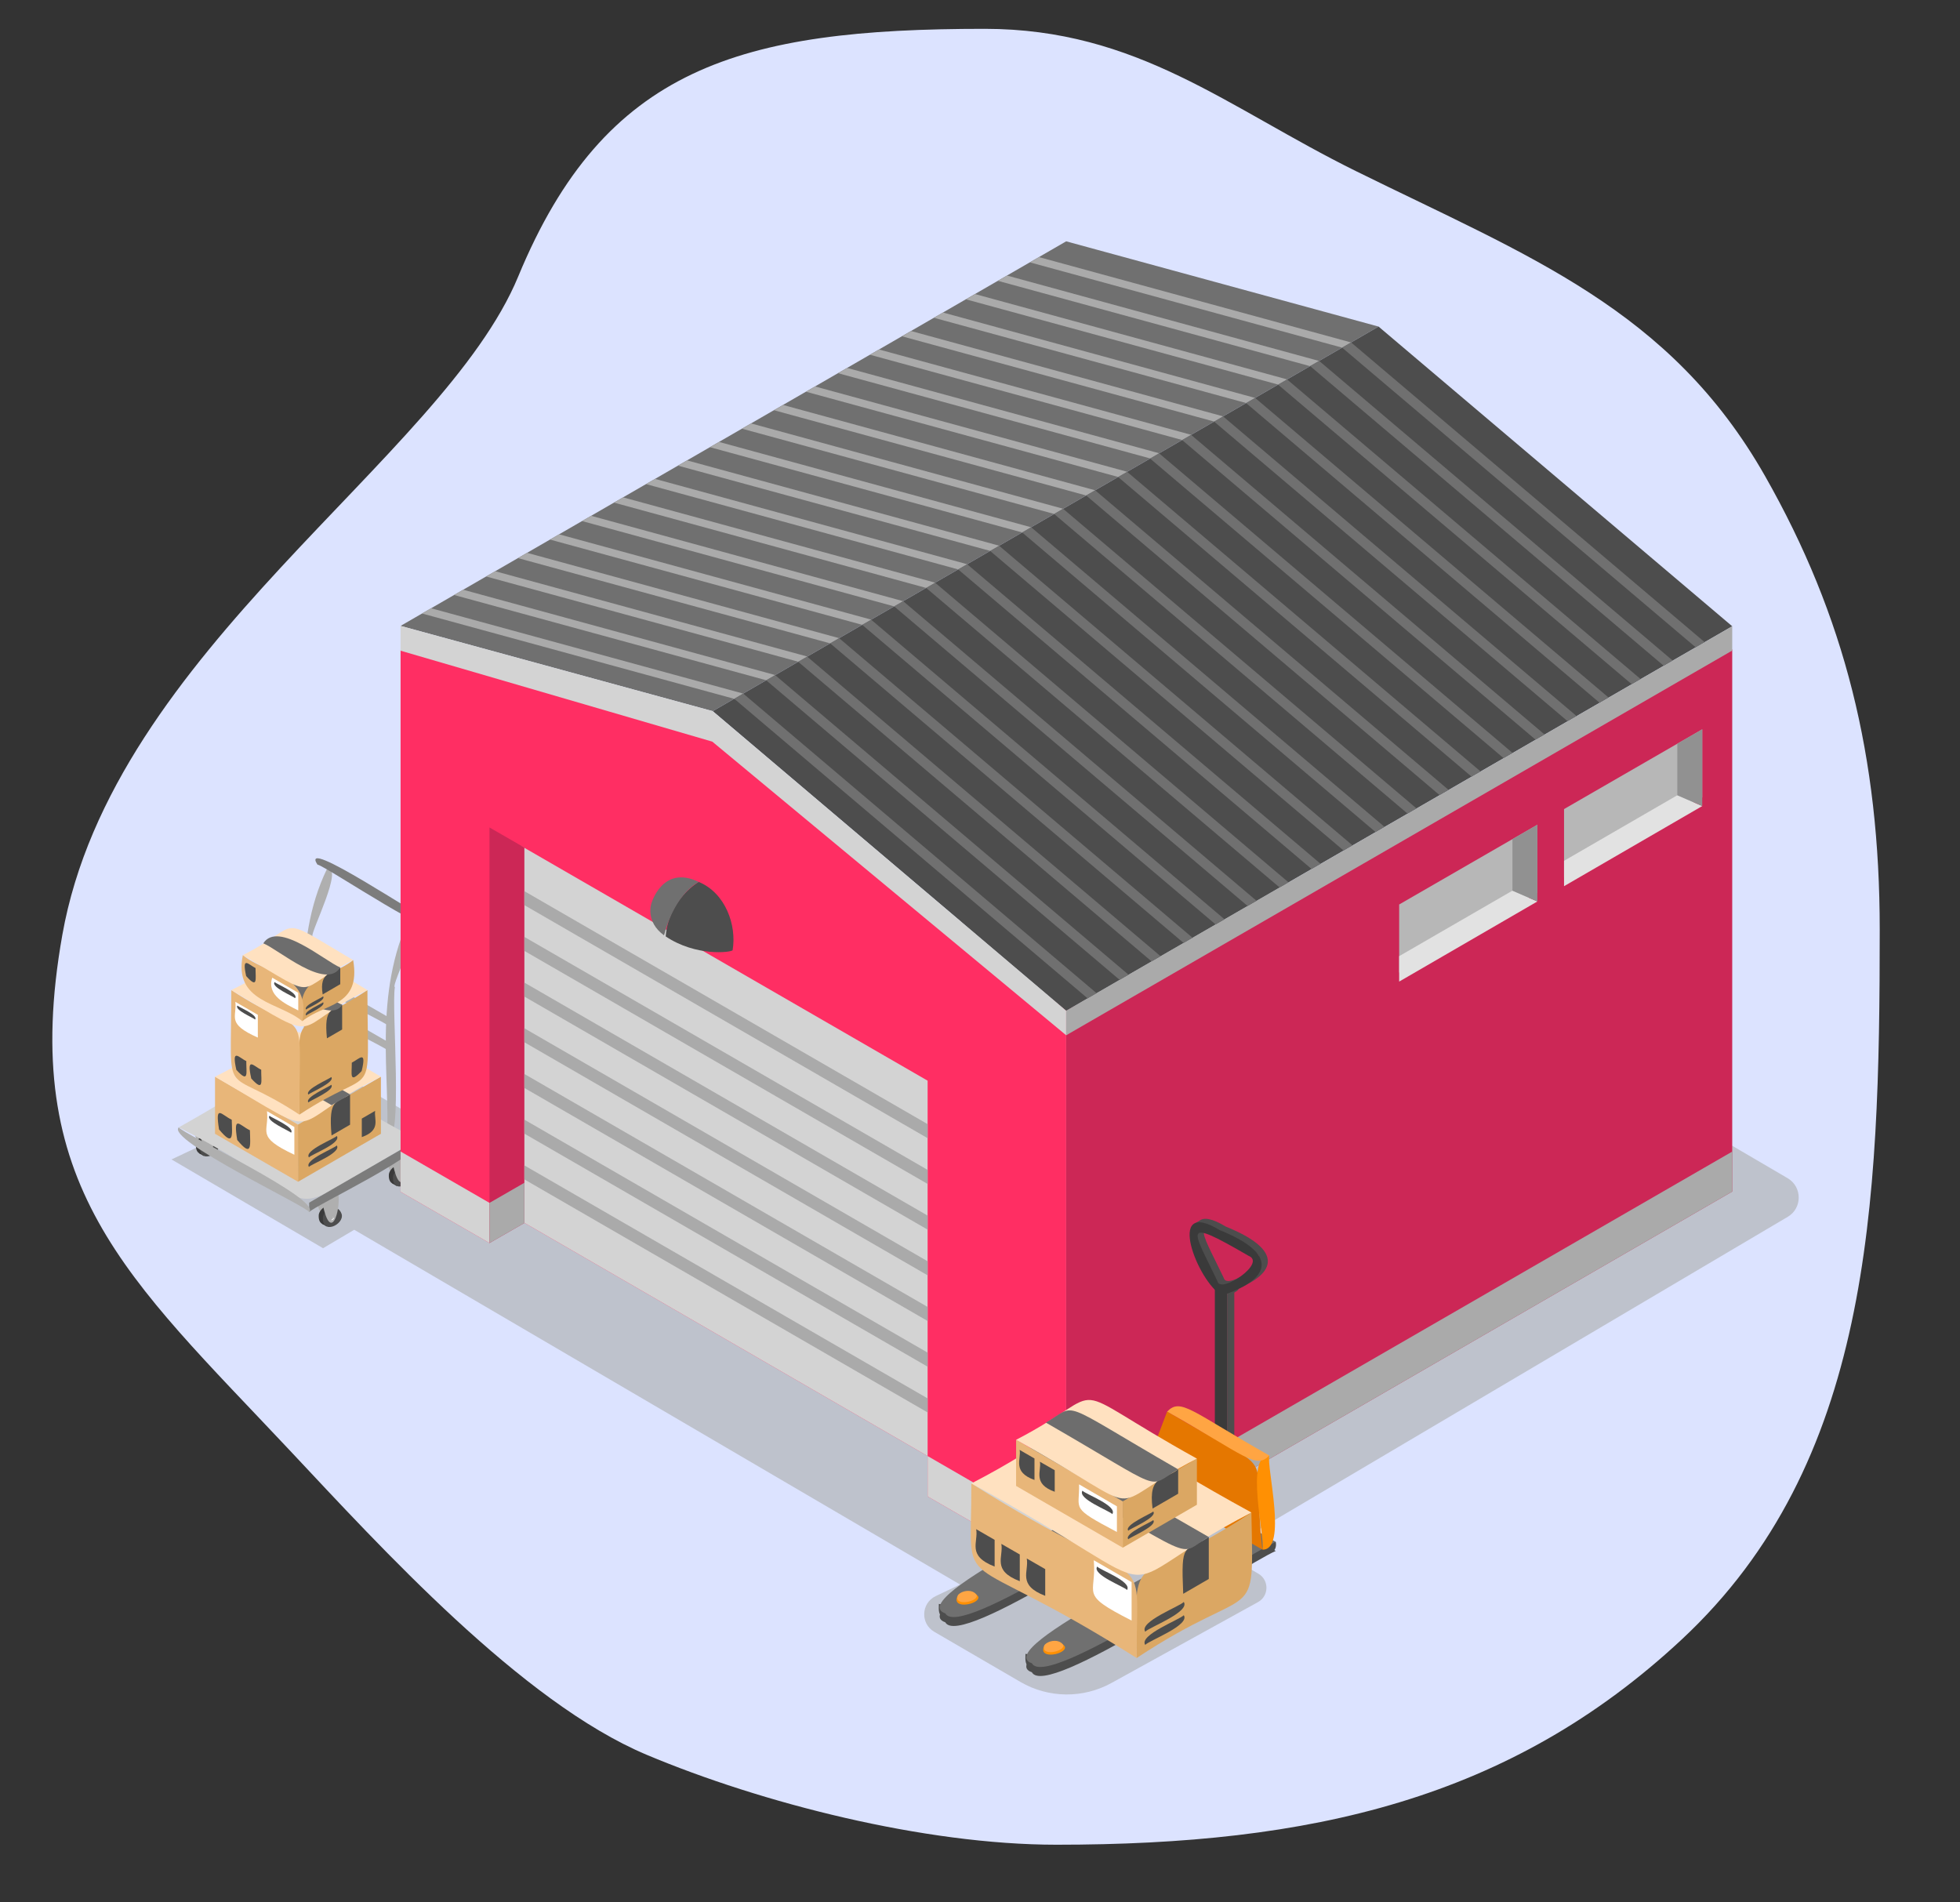 <?xml version="1.0" encoding="utf-8"?>
<!-- Generator: Adobe Illustrator 23.1.1, SVG Export Plug-In . SVG Version: 6.00 Build 0)  -->
<svg version="1.1" id="Layer_1" xmlns="http://www.w3.org/2000/svg" xmlns:xlink="http://www.w3.org/1999/xlink" x="0px" y="0px"
	 viewBox="0 0 272 264" enable-background="new 0 0 272 264" xml:space="preserve">
<rect x="0" y="0" width="272" height="264" fill="#333333" stroke="none"/>
<rect x="-1150.5" y="-83.5" fill="#FFFFFF" width="732" height="732"/>
<linearGradient id="SVGID_1_" gradientUnits="userSpaceOnUse" x1="-1056.874" y1="23.766" x2="-308.119" y2="735.025">
	<stop  offset="0.072" style="stop-color:#FF2E63;stop-opacity:0.6"/>
	<stop  offset="0.739" style="stop-color:#FF2E63"/>
</linearGradient>
<rect x="-1151" y="-84" fill="url(#SVGID_1_)" width="733" height="733"/>
<g id="XMLID_150_">
	<g id="XMLID_66_">
		<g id="XMLID_95_">
			<polygon opacity="0.27" fill="#231F20" points="-856.79,649 -1031.69,415 -530.33,415 -417,586 -418,649 			"/>
			<polygon fill="#010A43" points="-530.27,143.1 -780.97,279.15 -780.97,551.18 -781.03,551.18 -781.03,279.15 -1031.67,143.1 
				-781.1,7.24 -780.97,7.12 			"/>
			<polygon fill="#FFE1E1" points="-781.03,279.16 -781.03,551.16 -955.26,456.62 -1031.71,415.2 -1031.71,143.11 			"/>
			<polygon fill="#C6C6C6" points="-993.34,185.09 -800.38,286.99 -800.84,499.37 -993.34,394.44 			"/>
			<polyline id="XMLID_55_" fill="#878787" points="-1012.26,404.69 -800.38,286.99 -800.38,519.6 			"/>
			<polyline fill="#010A43" points="-800.38,519.6 -800.44,519.6 -800.44,519.53 -947.63,439.72 -1012.26,404.69 -1012.26,174.68 
				-993.43,184.92 -993.43,394.38 -993.37,394.38 -940.33,423.26 -800.44,499.55 			"/>
		</g>
	</g>
</g>
<path fill="#F58B1F" d="M-993.34,394.41"/>
<polygon fill="#2D2C2C" points="-800.44,519.53 -800.44,519.6 -947.63,439.72 "/>
<polygon id="XMLID_8_" fill="#FFE1E1" points="-530.3,143.09 -530.3,415.2 -606.72,456.66 -780.94,551.16 -780.94,551.14 
	-780.94,279.15 "/>
<polyline fill="#FF2E63" points="-761.52,499.53 -761.56,286.96 -568.51,184.92 -568.61,394.41 "/>
<polyline fill="#010A43" points="-761.5,499.55 -621.61,423.26 -568.64,394.38 -568.51,394.38 -568.51,184.92 -549.68,174.68 
	-549.68,404.69 -614.31,439.72 -761.56,519.6 "/>
<polygon fill="#010A43" points="-761.52,499.53 -761.52,519.59 -549.69,404.68 -568.51,394.41 -568.61,394.41 -621.6,423.26 "/>
<polygon fill="#010A43" points="-761.11,310.51 -576.69,210.02 -576.69,200.96 -761.11,301.45 "/>
<polygon fill="#010A43" points="-761.11,326.12 -576.69,225.63 -576.69,216.57 -761.11,317.06 "/>
<polygon fill="#010A43" points="-761.11,341.74 -576.69,241.24 -576.69,232.18 -761.11,332.68 "/>
<polygon fill="#010A43" points="-761.11,357.35 -576.69,256.86 -576.69,247.8 -761.11,348.29 "/>
<polygon fill="#010A43" points="-761.11,372.96 -576.69,272.47 -576.69,263.41 -761.11,363.9 "/>
<polygon fill="#010A43" points="-761.11,388.58 -576.69,288.08 -576.69,279.02 -761.11,379.52 "/>
<polygon fill="#010A43" points="-761.11,404.19 -576.69,303.7 -576.69,294.64 -761.11,395.13 "/>
<polygon fill="#010A43" points="-761.11,419.8 -576.69,319.31 -576.69,310.25 -761.11,410.74 "/>
<polygon fill="#010A43" points="-761.11,435.41 -576.69,334.92 -576.69,325.86 -761.11,426.35 "/>
<polygon fill="#010A43" points="-761.11,451.03 -576.69,350.54 -576.69,341.48 -761.11,441.97 "/>
<polygon fill="#010A43" points="-761.11,466.64 -576.69,366.15 -576.69,357.09 -761.11,457.58 "/>
<polygon fill="#010A43" points="-761.11,482.25 -576.69,381.76 -576.69,372.7 -761.11,473.19 "/>
<polygon fill="#FF2E63" points="-530.27,143.1 -780.98,279.01 -1031.67,143.1 -780.98,261.83 "/>
<polygon fill="#FF2E63" points="-1031.67,143.09 -780.93,7.13 -530.3,143.09 -780.93,24.31 "/>
<g>
	<g>
		<g>
			<path fill="#DCDCDC" d="M-883.25,141.41c10.78-5.79,27.42-9.98,40.46-10.07l3.96,16.68c-8.88,0.04-18.26,2.12-24.42,5.54
				c-12.46,6.91-13.57,18.97-1.11,26.54c11.3,6.86,31.7,8.33,47.15-0.24c10.12-5.61,12.63-12.49,5.22-17.32l-11.9,6.6l4.93,2.99
				l-23.64-1.57l-0.56-4.7l-0.53-4.27l-0.58-4.83l4.43,2.69l24.78-13.75c1.7,1.36,3.59,2.68,5.67,3.95
				c8.32,5.05,18.33,8.36,28.94,9.93c5.07,11.6-1.65,23.86-17.82,32.83c-26.56,14.74-65.74,14.28-88.74,0.3
				C-909.99,178.74-909.22,155.82-883.25,141.41z"/>
		</g>
		<g>
			<path fill="#DCDCDC" d="M-681.81,100.01c7.16-3.97,18.53-3.94,24.88-0.08c6.45,3.92,5.63,10.3-1.43,14.21
				c-7.11,3.94-18.22,4.01-24.77,0.03C-689.53,110.28-688.76,103.87-681.81,100.01z"/>
		</g>
		<g>
			<polygon fill="#DCDCDC" points="-680.17,90.21 -698.59,100.43 -754.78,70.64 -729.04,56.36 			"/>
		</g>
		<g>
			<path fill="#DCDCDC" d="M-806.01,98.33c26-14.42,64.28-14.33,88.47,0.37c24,14.58,22.33,36.72-3.72,51.17
				c-16.99,9.42-39.15,12.66-59.17,9.7c-10.61-1.57-20.63-4.88-28.94-9.93c-2.08-1.26-3.97-2.58-5.67-3.95
				C-833.12,131.2-829.77,111.51-806.01,98.33z M-741.66,137.43c13.29-7.37,13.9-18.82,1.5-26.35c-12.45-7.56-32.22-7.75-45.5-0.38
				c-13.28,7.37-13.86,18.84-1.4,26.41C-774.66,144.63-754.94,144.79-741.66,137.43"/>
		</g>
	</g>
</g>
<polygon fill="#FF2E63" points="-993.34,185.09 -800.38,286.99 -800.84,499.37 -993.34,394.44 "/>
<polygon fill="#010A43" points="-800.84,310.54 -985.26,210.05 -985.26,200.99 -800.84,301.48 "/>
<polygon fill="#010A43" points="-800.84,326.16 -985.26,225.66 -985.26,216.6 -800.84,317.1 "/>
<polygon fill="#010A43" points="-800.84,341.77 -985.26,241.28 -985.26,232.22 -800.84,332.71 "/>
<polygon fill="#010A43" points="-800.84,357.38 -985.26,256.89 -985.26,247.83 -800.84,348.32 "/>
<polygon fill="#010A43" points="-800.83,363.92 -800.83,373.02 -985.23,272.52 -985.23,263.42 "/>
<polygon fill="#010A43" points="-800.83,379.55 -800.83,388.58 -985.23,288.15 -985.23,279.05 "/>
<polygon fill="#010A43" points="-800.83,395.18 -800.83,404.21 -985.23,303.71 -985.23,294.68 "/>
<polygon fill="#010A43" points="-800.83,410.81 -800.83,419.84 -985.23,319.34 -985.23,310.31 "/>
<polygon fill="#010A43" points="-800.83,426.37 -800.83,435.47 -985.23,334.97 -985.23,325.87 "/>
<polygon fill="#010A43" points="-800.83,442 -800.83,451.03 -985.23,350.6 -985.23,341.5 "/>
<polygon fill="#010A43" points="-800.83,457.63 -800.83,466.66 -985.23,366.16 -985.23,357.13 "/>
<polygon fill="#010A43" points="-800.83,473.26 -800.83,482.29 -985.23,381.79 -985.23,372.76 "/>
<path id="Bg" fill="#DCE3FF" d="M260.86,129.01c0,38.59-1.29,74.09-27.46,98.49c-23.87,22.26-51.56,28.5-86.78,28.5
	c-18.36,0-40.95-5.78-56.88-12.48c-17.38-7.31-36.87-28.77-49.59-42.31C17.69,177.3,2.46,164.6,8.65,129.74
	c7.02-39.53,52.79-66.02,63.27-91.38C83.94,9.3,102.71,4,136.64,4c21.22,0,33.68,10.93,51.5,19.73
	c24.02,11.86,43.62,19.14,56.81,42.34C256.01,85.53,260.86,105.03,260.86,129.01z"/>
<path id="ground" fill="#BEC2CC" d="M248.1,168.86l-78.67,46.5l5.19,3.02c1.53,0.89,1.5,3.1-0.04,3.95l-20.31,11.21
	c-3.95,2.19-8.76,2.14-12.66-0.13l-11.96-6.96c-1.94-1.13-1.83-3.96,0.18-4.94l3.4-1.62l-84.07-49.23l-4.33,2.56l-21.03-12.32
	l24.27-11.46l17.72,10.37l97.39-46l84.91,49.7C250.12,164.71,250.13,167.66,248.1,168.86z"/>
<g>
	<g>
		<g>
			<path fill="#AFAFAF" d="M43.95,166.77c0.83,3.63,2.73,1.6,2.36-1.35C46.26,165.53,44.17,166.6,43.95,166.77z"/>
			<g>
				<path fill="#3A3A3A" d="M46.84,168.17c0.37,1.45-2.82,2.96-2.6,0.37C44.46,167.43,46.31,166.55,46.84,168.17z"/>
				<path fill="#3A3A3A" d="M45.32,170.2l-0.63-0.36c0.45-0.37,1.33-3.32,2.19-2.14L45.32,170.2z"/>
				<path fill="#4D4D4D" d="M47.42,168.5c0.37,1.45-2.82,2.96-2.6,0.37C45.03,167.76,46.89,166.88,47.42,168.5z"/>
			</g>
			<path fill="#AFAFAF" d="M44.77,167.06c1.12,5.49,2.54,1.07,2.18-1.56L44.77,167.06z"/>
			<path fill="#FFFFFF" d="M46.32,169.01C46.17,168.8,46.03,168.84,46.32,169.01C46.52,169.19,45.44,169.67,46.32,169.01z"/>
		</g>
		<g>
			<path fill="#AFAFAF" d="M26.91,156.98c0.83,3.63,2.73,1.6,2.36-1.35C29.22,155.74,27.12,156.8,26.91,156.98z"/>
			<g>
				<path fill="#3A3A3A" d="M29.8,158.38c0.37,1.45-2.82,2.96-2.6,0.37C27.41,157.63,29.27,156.75,29.8,158.38z"/>
				<path fill="#3A3A3A" d="M28.27,160.42l-0.63-0.36c0.45-0.37,1.33-3.31,2.19-2.14L28.27,160.42z"/>
				<path fill="#4D4D4D" d="M30.37,158.71c0.37,1.45-2.82,2.96-2.6,0.37C27.99,157.96,29.85,157.09,30.37,158.71z"/>
			</g>
			<path fill="#AFAFAF" d="M27.73,157.26c1.12,5.49,2.54,1.07,2.18-1.56L27.73,157.26z"/>
			<path fill="#FFFFFF" d="M29.28,159.21C29.13,159,28.99,159.05,29.28,159.21C29.48,159.39,28.4,159.88,29.28,159.21z"/>
		</g>
		<g>
			<path fill="#AFAFAF" d="M53.68,161.15c0.83,3.63,2.73,1.6,2.36-1.35C55.99,159.91,53.89,160.98,53.68,161.15z"/>
			<g>
				<path fill="#3A3A3A" d="M56.57,162.55c0.37,1.45-2.82,2.96-2.6,0.37C54.19,161.81,56.04,160.93,56.57,162.55z"/>
				<path fill="#3A3A3A" d="M55.05,164.59l-0.63-0.36c0.45-0.37,1.33-3.31,2.19-2.14L55.05,164.59z"/>
				<path fill="#4D4D4D" d="M57.15,162.88c0.37,1.45-2.82,2.96-2.6,0.37C54.76,162.14,56.62,161.26,57.15,162.88z"/>
			</g>
			<path fill="#AFAFAF" d="M54.5,161.44c1.12,5.49,2.54,1.07,2.18-1.56L54.5,161.44z"/>
			<path fill="#FFFFFF" d="M56.05,163.39C55.9,163.18,55.76,163.22,56.05,163.39C56.25,163.56,55.17,164.06,56.05,163.39z"/>
		</g>
		<g>
			<path fill="#AFAFAF" d="M43.35,129.91c-0.18-0.69,4.43-9.76,2.04-9.35c-5.11,10.49-2.62,22.72-3.14,30.84
				C44.64,152.28,42.81,130.39,43.35,129.91z"/>
			<path fill="#AFAFAF" d="M56.99,126.97c-5.33,11.15-2.76,22.7-3.3,31.27c2.35,0.79,0.6-18.31,1.11-21.24
				C54.14,136.82,59.5,126.69,56.99,126.97z"/>
		</g>
		<g>
			<path fill="#D3D3D3" d="M58.01,158.16c-21.75,12.19-10.09,10.1-33.2-1.71C46.56,144.26,34.91,146.35,58.01,158.16z"/>
			<path fill="#7C7C7C" d="M42.9,166.9v1.31c0.7-0.88,16.89-8.48,15.11-10.04L42.9,166.9z"/>
			<path fill="#AFAFAF" d="M42.9,168.2c1.83-1.74-17.85-11.01-18.09-11.76C22.98,158.18,42.66,167.45,42.9,168.2z"/>
		</g>
		<path fill="#AFAFAF" d="M54.13,144.76l-11.24-6.48c-1.44,1.7,10.87,7.02,11.24,7.73V144.76z"/>
		<path fill="#AFAFAF" d="M54.13,141.29l-11.24-6.48c-1.44,1.7,10.87,7.02,11.24,7.73V141.29z"/>
		<path fill="#7C7C7C" d="M59.81,127.79c-1.23-0.22-18.42-11.91-15.76-7.81C45.28,120.2,62.47,131.88,59.81,127.79z"/>
	</g>
	<g>
		<polygon fill="#DBA763" points="41.36,164 41.35,156.07 52.86,149.42 52.86,157.34 		"/>
		<polygon fill="#E8B679" points="41.36,164 41.35,156.07 29.84,149.42 29.84,157.34 		"/>
		<path fill="#FFE1C0" d="M29.84,149.42c16.26,9.45,8.87,7.03,23.02,0C36.6,139.97,43.99,142.4,29.84,149.42z"/>
		<g>
			<path fill="#4D4D4D" d="M48.58,156.08l-2.57,1.49c-0.47-5.31,0.75-4.46,2.57-5.69V156.08z"/>
			<polygon fill="#6D6D6D" points="48.58,151.88 37.09,145.23 34.52,146.72 46.02,153.37 			"/>
			<path fill="#4D4D4D" d="M42.87,161.94c-0.68-0.98,3.57-2.59,3.87-2.98C47.43,159.96,43.18,161.55,42.87,161.94z"/>
			<path fill="#4D4D4D" d="M42.87,160.62c-0.68-0.98,3.57-2.59,3.87-2.98C47.43,158.64,43.18,160.22,42.87,160.62z"/>
			<path fill="#4D4D4D" d="M50.21,155.23v2.57c2.72-0.96,1.67-2.48,1.85-3.64L50.21,155.23z"/>
			<path fill="#4D4D4D" d="M32.16,155.39c0.06,2.2,0.31,3.83-1.76,1.35C29.82,153.14,30.73,154.72,32.16,155.39z"/>
			<path fill="#4D4D4D" d="M34.68,156.85c0.06,2.2,0.31,3.83-1.76,1.35C32.34,154.6,33.25,156.18,34.68,156.85z"/>
			<path fill="#FFFFFF" d="M40.85,156.4v3.85c-5.48-2.57-3.46-3.13-3.8-6.05L40.85,156.4z"/>
			<path fill="#4D4D4D" d="M40.39,157.19c0.58-0.73-2.75-2.08-2.99-2.35C36.82,155.56,40.16,156.92,40.39,157.19z"/>
		</g>
	</g>
	<g>
		<path fill="#DBA763" d="M41.55,154.68c0-16.38-1.58-10.03,9.44-17.28C50.99,153.77,52.55,147.42,41.55,154.68z"/>
		<path fill="#E8B679" d="M41.55,154.68c-0.01-16.38,1.57-10.03-9.45-17.28C32.11,153.77,30.55,147.42,41.55,154.68z"/>
		<path fill="#FFE1C0" d="M32.1,137.4c13.26,7.92,7.85,5.4,18.89,0C37.74,129.47,43.14,132,32.1,137.4z"/>
		<g>
			<path fill="#4D4D4D" d="M47.48,142.87l-2.11,1.22c-0.44-4.41,0.78-3.73,2.11-4.67V142.87z"/>
			<path fill="#6D6D6D" d="M47.48,139.42c-1.82-0.61-9.87-7.31-11.54-4.23C37.76,135.79,45.81,142.51,47.48,139.42z"/>
			<path fill="#4D4D4D" d="M42.8,152.99c-0.59-0.71,2.96-2.19,3.17-2.45C46.57,151.27,43.02,152.72,42.8,152.99z"/>
			<path fill="#4D4D4D" d="M42.8,151.9c-0.59-0.71,2.96-2.18,3.17-2.44C46.57,150.18,43.02,151.63,42.8,151.9z"/>
			<path fill="#4D4D4D" d="M48.82,147.47c0.02,1.58-0.41,3.03,1.37,1.16C50.92,145.62,49.85,146.96,48.82,147.47z"/>
			<path fill="#4D4D4D" d="M34.18,147.25c-0.03,1.54,0.43,3.21-1.38,1.22C32.09,145.31,33.18,146.8,34.18,147.25z"/>
			<path fill="#4D4D4D" d="M36.25,148.45c-0.03,1.54,0.43,3.21-1.38,1.22C34.16,146.51,35.25,148,36.25,148.45z"/>
			<path fill="#FFFFFF" d="M35.78,140.83v3.16c-4.42-1.96-2.87-2.84-3.12-4.96L35.78,140.83z"/>
			<path fill="#4D4D4D" d="M35.4,141.48c0.48-0.6-2.26-1.71-2.45-1.93C32.48,140.15,35.21,141.26,35.4,141.48z"/>
		</g>
	</g>
	<g>
		<path fill="#DBA763" d="M41.95,141.72c-1.12-6.57,3.98-5.92,7.06-8.49C50.14,139.79,44.97,139.19,41.95,141.72z"/>
		<path fill="#E8B679" d="M41.95,141.72c1.33-6.57-5.13-6.52-8.25-9.18C32.36,139.12,38.82,139.06,41.95,141.72z"/>
		<path fill="#FFE1C0" d="M33.7,132.55c11.18,6.56,6.71,5.03,15.31,0.69C37.83,126.67,42.3,128.21,33.7,132.55z"/>
		<g>
			<path fill="#4D4D4D" d="M42.47,140.92c-0.44-0.54,2.21-1.63,2.37-1.83C45.29,139.63,42.64,140.72,42.47,140.92z"/>
			<path fill="#4D4D4D" d="M42.47,140.1c-0.44-0.54,2.21-1.63,2.37-1.83C45.29,138.82,42.64,139.9,42.47,140.1z"/>
			<path fill="#4D4D4D" d="M35.46,134.34c0,1.58,0.34,2.94-1.3,1.11C33.54,132.6,34.47,133.85,35.46,134.34z"/>
		</g>
		<path fill="#FFFFFF" d="M41.39,137.77v2.45c-1.86-0.92-4.4-2.12-3.61-4.54L41.39,137.77z"/>
		<path fill="#4D4D4D" d="M40.95,138.52c0.55-0.7-2.62-1.98-2.84-2.23C37.56,136.98,40.73,138.27,40.95,138.52z"/>
		<path fill="#4D4D4D" d="M47.22,136.58l-2.44,1.42c-0.54-3.26,1.45-2.86,2.44-3.74V136.58z"/>
		<path fill="#6D6D6D" d="M47.22,134.26c-2.11-0.86-8.64-6.56-10.68-3.35C38.65,131.76,45.19,137.49,47.22,134.26z"/>
	</g>
</g>
<g>
	<polygon fill="#CC2756" points="147.96,218.75 240.39,165.36 240.39,90.11 147.96,140.27 	"/>
	<polygon fill="#FF2E63" points="147.96,140.27 99.73,101.04 55.59,90.18 55.59,165.39 67.93,172.5 72.33,169.44 128.73,202.06 
		128.73,207.67 147.96,218.75 	"/>
	<polygon fill="#707070" points="55.59,86.86 98.91,98.69 191.31,45.32 147.96,33.49 	"/>
	<polygon fill="#4D4D4D" points="98.91,98.69 191.31,45.32 240.39,86.91 147.96,140.27 	"/>
	<polygon fill="#D3D3D3" points="72.33,169.44 128.73,202.06 128.73,149.97 72.33,117.4 	"/>
	<g>
		<polygon fill="#B7B7B7" points="213.35,114.45 194.17,125.52 194.17,134.97 213.35,123.89 		"/>
		<polygon fill="#E2E2E2" points="213.35,125.1 209.89,123.6 194.17,132.69 194.17,136.22 		"/>
		<polygon fill="#919191" points="213.35,125.1 209.89,123.6 209.89,116.45 213.35,114.45 		"/>
	</g>
	<g>
		<polygon fill="#B7B7B7" points="236.23,101.21 217.05,112.28 217.05,121.74 236.23,110.66 		"/>
		<polygon fill="#E2E2E2" points="236.23,111.86 232.77,110.36 217.05,119.46 217.05,122.98 		"/>
		<polygon fill="#919191" points="236.23,111.86 232.77,110.36 232.77,103.21 236.23,101.21 		"/>
	</g>
	<polygon fill="#CC2756" points="72.77,117.62 67.93,114.83 67.93,172.5 72.77,169.72 	"/>
	<g>
		<path fill="#4D4D4D" d="M96.97,122.39c0.22-0.11-4.16,2.2-4.59,7.56c4.19,2.81,9.02,2.23,9.29,1.92
			C102.26,128.35,100.65,123.91,96.97,122.39z"/>
		<path fill="#707070" d="M96.97,122.39c-5.06-2.45-6.58,3-6.58,3s-0.87,2.5,1.76,4.41C93.72,123.87,96.97,122.39,96.97,122.39z"/>
	</g>
	<polygon fill="#D3D3D3" points="55.59,86.86 55.59,90.3 98.85,102.92 147.96,143.67 147.96,140.27 98.91,98.69 	"/>
	<polygon fill="#AAAAAA" points="147.96,140.27 147.96,143.67 240.39,90.28 240.39,86.91 	"/>
	<polygon fill="#AAAAAA" points="147.96,218.75 147.96,213.18 240.39,159.81 240.39,165.36 	"/>
	<polygon fill="#D3D3D3" points="147.96,213.18 147.96,218.75 128.73,207.67 128.73,202.06 	"/>
	<polygon fill="#D3D3D3" points="67.93,172.5 67.93,166.93 55.59,159.8 55.59,165.39 	"/>
	<polygon fill="#AAAAAA" points="72.77,164.14 67.93,166.93 67.93,172.5 72.77,169.72 	"/>
	<g>
		<polygon fill="#AAAAAA" points="72.77,123.67 72.77,125.61 128.73,157.95 128.73,156 		"/>
		<polygon fill="#AAAAAA" points="72.77,130.02 72.77,131.96 128.73,164.3 128.73,162.35 		"/>
		<polygon fill="#AAAAAA" points="72.77,136.36 72.77,138.3 128.73,170.64 128.73,168.69 		"/>
		<polygon fill="#AAAAAA" points="72.77,142.7 72.77,144.64 128.73,176.98 128.73,175.03 		"/>
		<polygon fill="#AAAAAA" points="72.77,149.04 72.77,150.98 128.73,183.32 128.73,181.37 		"/>
		<polygon fill="#AAAAAA" points="72.77,155.38 72.77,157.32 128.73,189.66 128.73,187.71 		"/>
		<polygon fill="#AAAAAA" points="72.77,161.73 72.77,163.67 128.73,196.01 128.73,194.06 		"/>
	</g>
	<g>
		<polygon fill="#AAAAAA" points="101.89,96.98 58.57,85.14 59.83,84.41 103.13,96.25 		"/>
		<polygon fill="#AAAAAA" points="106.33,94.4 63.02,82.57 64.28,81.84 107.58,93.68 		"/>
		<polygon fill="#AAAAAA" points="110.78,91.83 67.46,80 68.72,79.27 112.03,91.11 		"/>
		<polygon fill="#AAAAAA" points="115.2,89.28 71.88,77.45 73.15,76.72 116.45,88.56 		"/>
		<polygon fill="#AAAAAA" points="119.65,86.71 76.33,74.88 77.59,74.15 120.9,85.99 		"/>
		<polygon fill="#AAAAAA" points="124.09,84.15 80.77,72.31 82.03,71.58 125.34,83.43 		"/>
		<polygon fill="#AAAAAA" points="128.53,81.59 85.21,69.75 86.47,69.02 129.78,80.86 		"/>
		<polygon fill="#AAAAAA" points="132.97,79.02 89.65,67.18 90.91,66.46 134.22,78.3 		"/>
		<polygon fill="#AAAAAA" points="137.41,76.45 94.09,64.62 95.35,63.89 138.66,75.73 		"/>
		<polygon fill="#AAAAAA" points="141.85,73.89 98.53,62.06 99.79,61.33 143.09,73.17 		"/>
		<polygon fill="#AAAAAA" points="146.28,71.32 102.97,59.49 104.23,58.76 147.53,70.6 		"/>
		<polygon fill="#AAAAAA" points="150.73,68.76 107.41,56.93 108.68,56.2 151.98,68.04 		"/>
		<polygon fill="#AAAAAA" points="155.17,66.19 111.85,54.36 113.11,53.63 156.42,65.47 		"/>
		<polygon fill="#AAAAAA" points="159.62,63.62 116.3,51.79 117.56,51.06 160.86,62.9 		"/>
		<polygon fill="#AAAAAA" points="164.05,61.06 120.73,49.23 121.99,48.5 165.3,60.34 		"/>
		<polygon fill="#AAAAAA" points="168.49,58.5 125.17,46.67 126.44,45.94 169.74,57.78 		"/>
		<polygon fill="#AAAAAA" points="172.93,55.93 129.61,44.1 130.87,43.37 174.17,55.22 		"/>
		<polygon fill="#AAAAAA" points="177.37,53.37 134.05,41.54 135.32,40.81 178.62,52.65 		"/>
		<polygon fill="#AAAAAA" points="181.8,50.81 138.48,38.97 139.75,38.24 183.05,50.09 		"/>
		<polygon fill="#AAAAAA" points="186.24,48.24 142.93,36.41 144.19,35.68 187.49,47.52 		"/>
	</g>
	<g>
		<polygon fill="#707070" points="101.89,96.97 150.94,138.55 152.18,137.83 103.14,96.25 		"/>
		<polygon fill="#707070" points="106.33,94.41 155.38,135.98 156.62,135.27 107.57,93.69 		"/>
		<polygon fill="#707070" points="110.77,91.84 159.82,133.42 161.06,132.7 112.01,91.12 		"/>
		<polygon fill="#707070" points="115.21,89.28 164.26,130.86 165.5,130.14 116.45,88.56 		"/>
		<polygon fill="#707070" points="119.65,86.71 168.7,128.29 169.94,127.58 120.9,86 		"/>
		<polygon fill="#707070" points="124.09,84.15 173.14,125.73 174.38,125.01 125.34,83.43 		"/>
		<polygon fill="#707070" points="128.53,81.59 177.58,123.16 178.82,122.45 129.78,80.87 		"/>
		<polygon fill="#707070" points="132.97,79.02 182.02,120.6 183.27,119.88 134.22,78.3 		"/>
		<polygon fill="#707070" points="137.41,76.46 186.46,118.03 187.7,117.32 138.66,75.74 		"/>
		<polygon fill="#707070" points="141.85,73.89 190.9,115.47 192.14,114.75 143.1,73.17 		"/>
		<polygon fill="#707070" points="146.29,71.33 195.34,112.91 196.58,112.19 147.54,70.61 		"/>
		<polygon fill="#707070" points="150.73,68.76 199.78,110.34 201.03,109.62 151.98,68.04 		"/>
		<polygon fill="#707070" points="155.17,66.2 204.22,107.78 205.47,107.06 156.42,65.48 		"/>
		<polygon fill="#707070" points="159.61,63.64 208.66,105.21 209.91,104.49 160.86,62.91 		"/>
		<polygon fill="#707070" points="164.05,61.07 213.1,102.65 214.35,101.93 165.3,60.35 		"/>
		<polygon fill="#707070" points="168.49,58.51 217.54,100.08 218.79,99.37 169.74,57.79 		"/>
		<polygon fill="#707070" points="172.93,55.94 221.98,97.52 223.23,96.8 174.18,55.22 		"/>
		<polygon fill="#707070" points="177.37,53.38 226.44,94.95 227.68,94.24 178.62,52.66 		"/>
		<polygon fill="#707070" points="181.81,50.8 230.88,92.39 232.13,91.67 183.06,50.08 		"/>
		<polygon fill="#707070" points="186.25,48.24 235.32,89.83 236.56,89.11 187.5,47.52 		"/>
	</g>
</g>
<g>
	<rect x="170.29" y="178.62" fill="#4D4D4D" width="1" height="25.8"/>
	<rect x="168.59" y="178.62" fill="#3A3A3A" width="1.7" height="25.8"/>
	<path fill="#4D4D4D" d="M170.45,179.28c-3.32-1.73-8.04-13.75-0.34-9.06C179.2,173.89,176.37,177.39,170.45,179.28z M169.84,177.37
		c0.41,1.71,6.85-2.57,4.28-3.58C164.49,168.18,166.45,170.25,169.84,177.37z"/>
	<path fill="#4D4D4D" d="M170.79,179.65c-0.01-0.02,1.37-0.63,1.04-0.86C171.48,179.09,169.93,179.38,170.79,179.65z"/>
	<path fill="#4D4D4D" d="M165.88,169.77c0.9-0.69,1.27-0.4,0.29,0.46L165.88,169.77z"/>
	<path fill="#3A3A3A" d="M169.59,179.76c-3.32-1.73-8.04-13.75-0.34-9.06C178.34,174.37,175.51,177.88,169.59,179.76z
		 M168.98,177.85c0.41,1.71,6.85-2.57,4.28-3.58C163.63,168.66,165.6,170.74,168.98,177.85z"/>
	<g>
		<path fill="#4D4D4D" d="M177.05,215.23c-5.37,2.41-31.81,20.62-33.85,16.84c-6-2.05,24.64-16.01,28.5-19.3
			C171.87,211.81,175.39,214.39,177.05,215.23z"/>
		<path fill="#4D4D4D" d="M177.05,213.98c0.38,2.27-2.9,2.04-2.53-0.36L177.05,213.98z"/>
		<path fill="#4D4D4D" d="M142.31,229.51c0.02,0.47-0.17,1.37,0.47,1.82C142.82,230.7,143.38,229.63,142.31,229.51z"/>
		<path fill="#707070" d="M177.05,213.98c-5.37,2.41-31.81,20.62-33.85,16.84c-6-2.05,24.64-16.01,28.5-19.3
			C171.87,210.56,175.39,213.14,177.05,213.98z"/>
		<path fill="#FF9003" d="M147.78,228.52c0.31,1.02-3.66,1.85-2.92,0.01C145.46,227.79,147.18,227.52,147.78,228.52z"/>
		<path fill="#FFA543" d="M147.55,228.29c0.28,0.91-3.27,1.66-2.61,0.01C145.48,227.63,147.02,227.4,147.55,228.29z"/>
	</g>
	<g>
		<path fill="#4D4D4D" d="M165.03,208.29c-5.37,2.41-31.81,20.62-33.85,16.84c-6-2.05,24.64-16.01,28.5-19.3
			C159.86,204.88,163.37,207.45,165.03,208.29z"/>
		<path fill="#4D4D4D" d="M165.03,207.05c0.38,2.27-2.9,2.04-2.53-0.36L165.03,207.05z"/>
		<path fill="#4D4D4D" d="M130.29,222.58c0.02,0.47-0.17,1.37,0.47,1.82C130.8,223.76,131.36,222.69,130.29,222.58z"/>
		<path fill="#707070" d="M165.03,207.05c-5.37,2.41-31.81,20.62-33.85,16.84c-6-2.05,24.64-16.01,28.5-19.3
			C159.86,203.63,163.37,206.2,165.03,207.05z"/>
		<path fill="#FF9003" d="M135.76,221.58c0.31,1.02-3.66,1.85-2.92,0.01C133.44,220.85,135.17,220.59,135.76,221.58z"/>
		<path fill="#FFA543" d="M135.54,221.36c0.28,0.91-3.27,1.66-2.61,0.01C133.46,220.7,135,220.47,135.54,221.36z"/>
	</g>
	<path fill="#E57700" d="M158.38,205.34l3.59-9.46c16.54,9.85,11.46,3.8,13.22,19.17L158.38,205.34z"/>
	<path fill="#FF9003" d="M175.19,215.05c3.55,0.11,0.53-11.5,0.96-13.07C172.67,201.84,175.63,213.54,175.19,215.05z"/>
	<path fill="#FFA543" d="M161.97,195.89c10.94,6.18,12.29,8.03,14.18,6.1C165.25,195.81,163.88,193.95,161.97,195.89z"/>
	<g>
		<path fill="#DBA763" d="M157.74,230.09c-0.32-16.42-0.89-9.09,15.92-20.19C173.98,226.28,174.52,218.98,157.74,230.09z"/>
		<path fill="#E8B679" d="M157.74,230.09c-0.06-16.61,2.97-7.88-22.94-24.23C134.86,222.44,131.84,213.72,157.74,230.09z"/>
		<path fill="#FFE1C0" d="M134.81,205.86c30.9,16.9,16.68,15.5,38.86,4.04C142.74,192.99,156.97,194.42,134.81,205.86z"/>
		<g>
			<path fill="#4D4D4D" d="M167.75,219.12l-3.55,2.06c-0.32-7.49,0.12-5.64,3.55-7.88V219.12z"/>
			<path fill="#6D6D6D" d="M167.75,213.3c-26.49-15.16-21.62-13.87-26.48-11.17C167.74,217.27,162.9,216.02,167.75,213.3z"/>
			<path fill="#4D4D4D" d="M158.93,228.27c-0.92-1.37,4.9-3.56,5.35-4.12C165.2,225.54,159.39,227.69,158.93,228.27z"/>
			<path fill="#4D4D4D" d="M158.93,226.44c-0.92-1.38,4.9-3.56,5.35-4.13C165.2,223.71,159.39,225.86,158.93,226.44z"/>
			<path fill="#4D4D4D" d="M138.03,213.69v3.71c-3.91-1.51-2.23-3.35-2.56-5.19L138.03,213.69z"/>
			<path fill="#4D4D4D" d="M141.52,215.72v3.71c-3.92-1.5-2.23-3.35-2.56-5.18L141.52,215.72z"/>
			<path fill="#4D4D4D" d="M145.05,217.75v3.71c-3.92-1.5-2.23-3.35-2.56-5.18L145.05,217.75z"/>
			<path fill="#FFFFFF" d="M157.04,219.56v5.33c-7.45-3.78-4.82-3.43-5.25-8.37L157.04,219.56z"/>
			<path fill="#4D4D4D" d="M156.4,220.65c0.76-1.15-3.76-2.79-4.14-3.25C151.51,218.53,156.04,220.19,156.4,220.65z"/>
		</g>
	</g>
	<g>
		<polygon fill="#DBA763" points="155.81,214.78 155.81,208.35 166.1,202.41 166.1,208.82 		"/>
		<polygon fill="#E8B679" points="155.81,214.78 155.81,208.35 141.01,199.8 141.01,206.21 		"/>
		<path fill="#FFE1C0" d="M141.01,199.81c19.74,10.95,11.13,9.85,25.09,2.61C146.36,191.48,154.96,192.56,141.01,199.81z"/>
		<g>
			<path fill="#4D4D4D" d="M156.58,213.61c-0.65-0.78,3.22-2.38,3.46-2.66C160.69,211.74,156.82,213.32,156.58,213.61z"/>
			<path fill="#4D4D4D" d="M156.58,212.42c-0.65-0.78,3.22-2.38,3.46-2.66C160.69,210.55,156.82,212.13,156.58,212.42z"/>
			<path fill="#4D4D4D" d="M143.56,202.4v2.98c-3.13-1.12-1.81-2.9-2.06-4.17L143.56,202.4z"/>
			<path fill="#4D4D4D" d="M146.37,204.03v2.99c-3.12-1.12-1.81-2.9-2.06-4.17L146.37,204.03z"/>
		</g>
		<path fill="#FFFFFF" d="M155,209.04v3.56c-6.56-3.46-5.17-3.02-5.25-6.61L155,209.04z"/>
		<path fill="#4D4D4D" d="M154.36,210.12c0.76-1.15-3.76-2.79-4.14-3.25C149.47,208,154,209.67,154.36,210.12z"/>
		<path fill="#4D4D4D" d="M163.5,207.29l-3.55,2.06c-0.64-4.78,1.67-3.92,3.55-5.44V207.29z"/>
		<path fill="#6D6D6D" d="M163.5,203.91c-17.06-9.83-13.8-9.12-18.36-6.49C162.2,207.24,158.96,206.57,163.5,203.91z"/>
	</g>
</g>
</svg>
